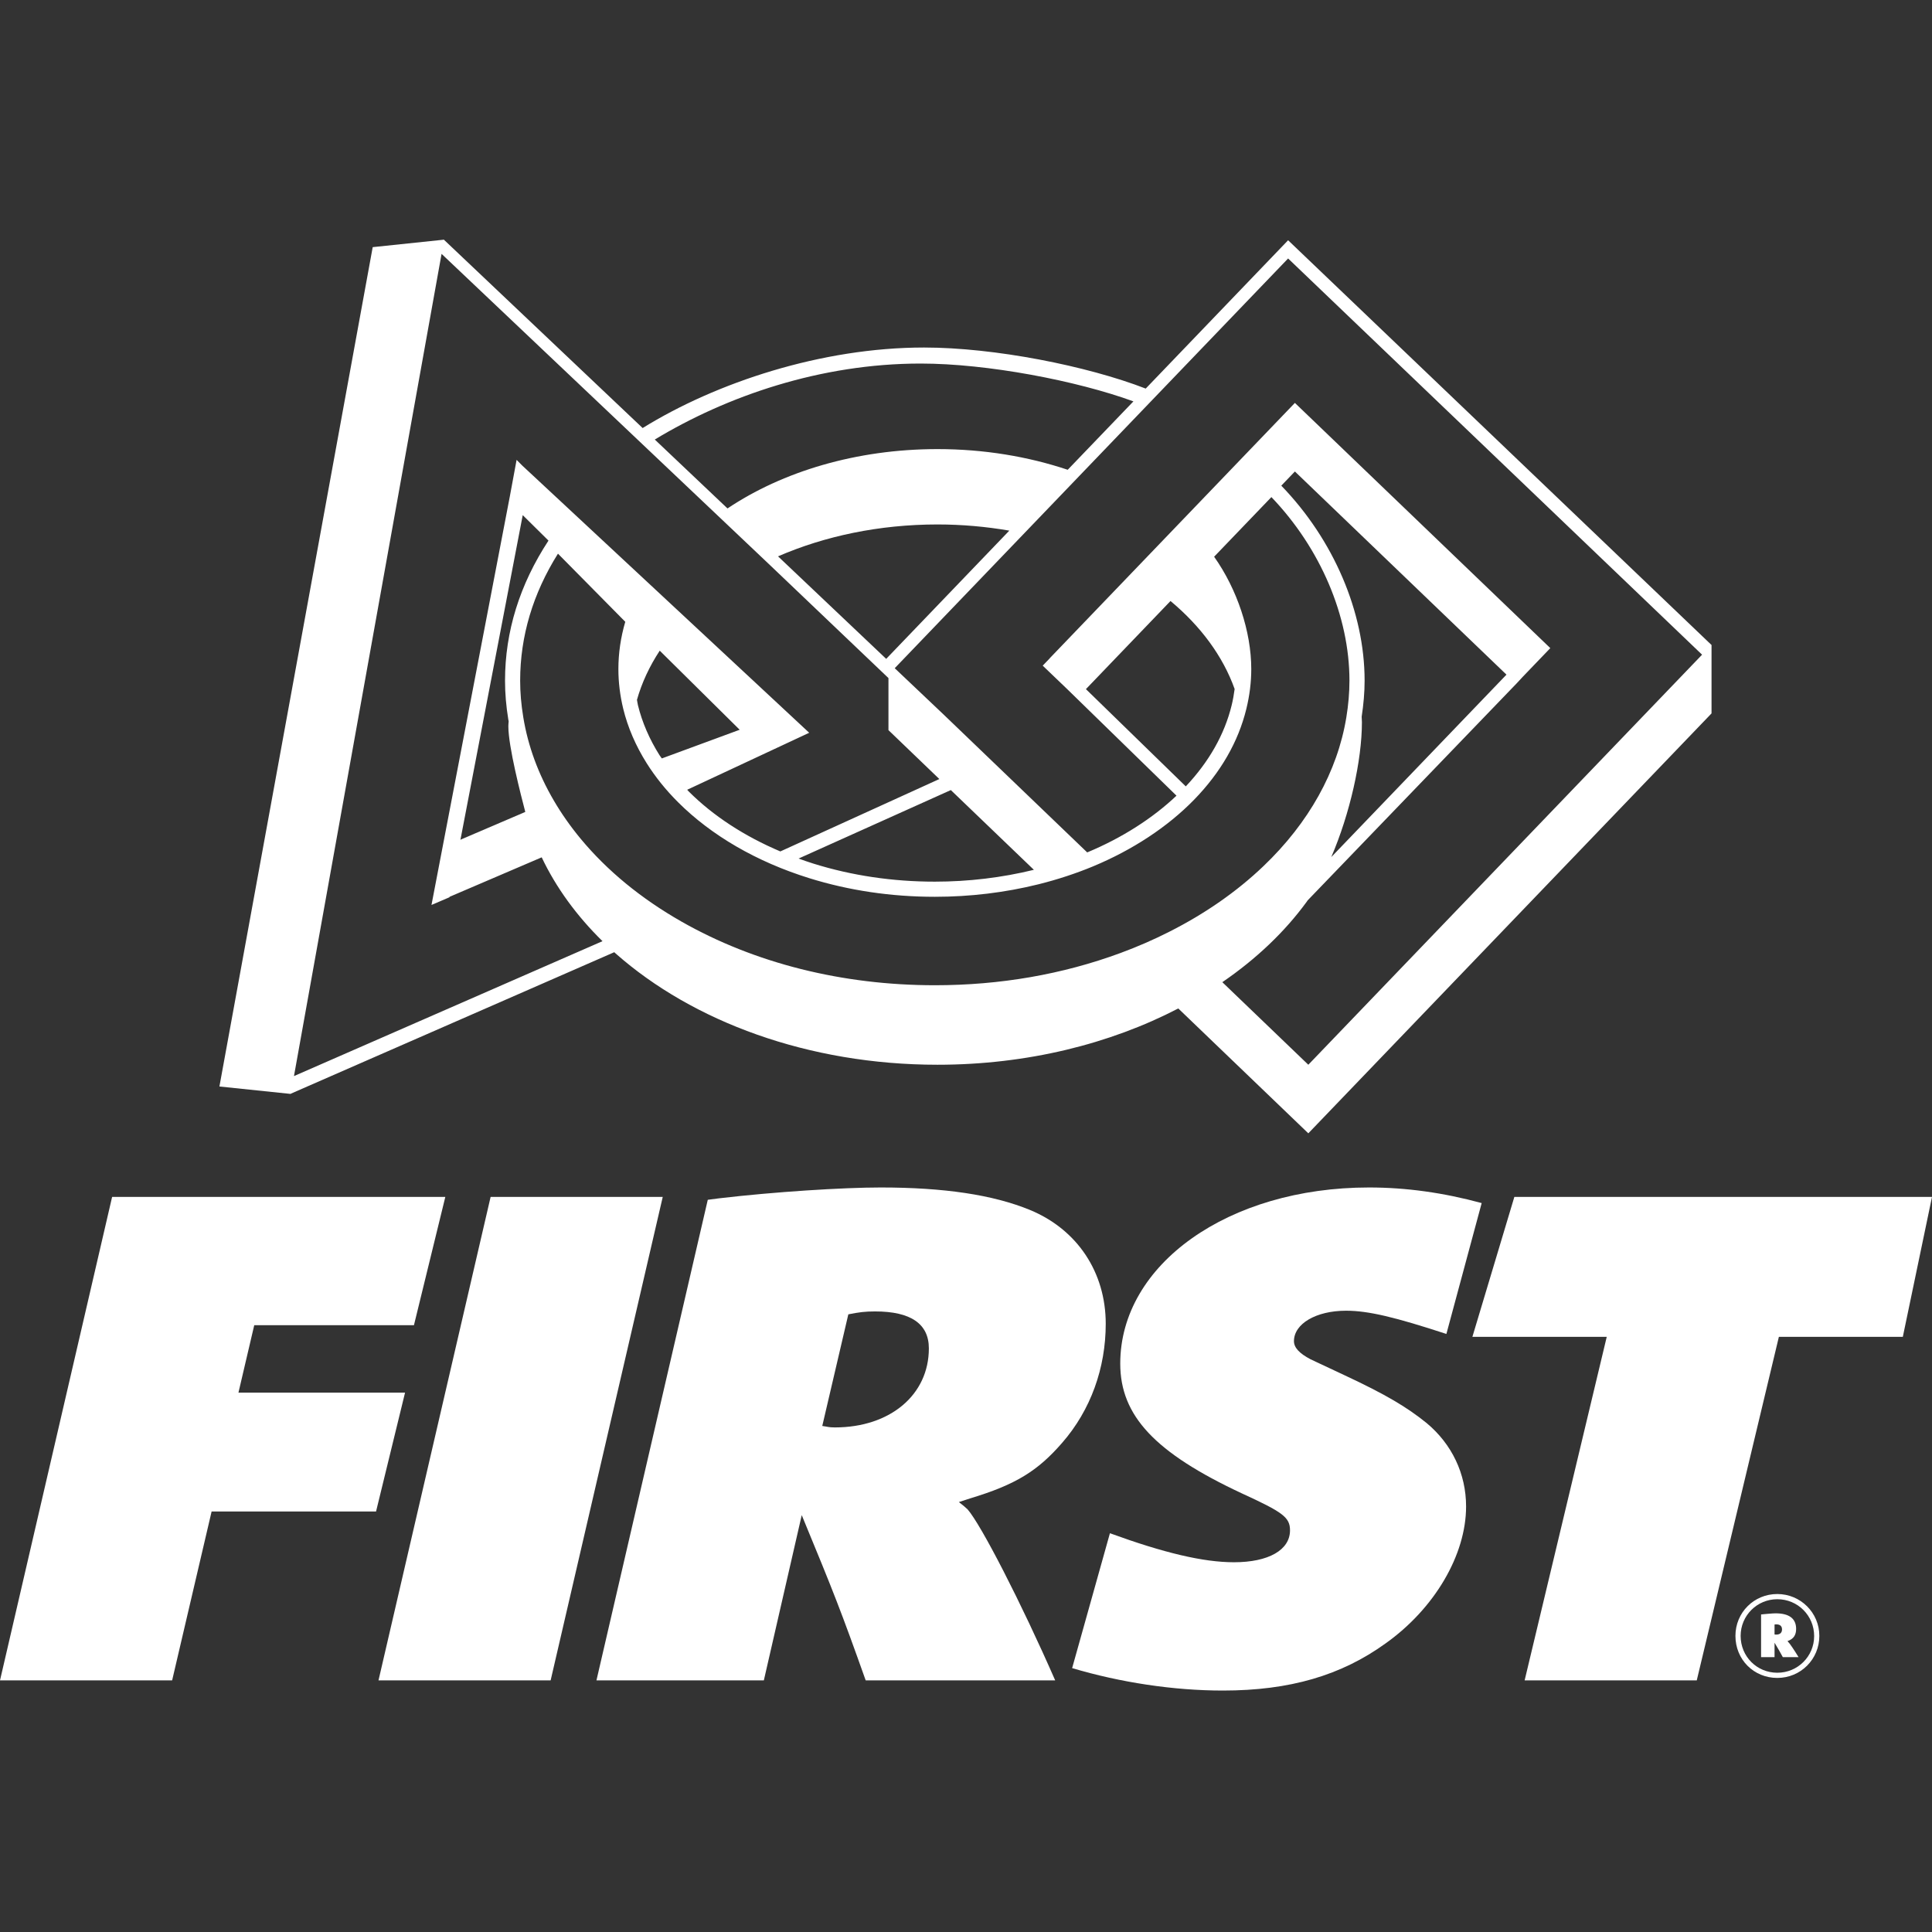 <svg width="500" height="500" viewBox="0 0 500 500" fill="none" xmlns="http://www.w3.org/2000/svg">
<rect x="0" y="0" width="500" height="500" fill="#333333" stroke="none"/>
<path d="M115.939 218.696L113.223 232.901L140.292 221.293C138.563 217.656 137.175 213.893 136.17 210.03L115.939 218.696Z" fill="white"/>
<path d="M338.592 275.555L316.338 254.186C325.087 248.198 332.491 241.173 338.192 233.352C338.27 233.249 338.342 233.126 338.418 233.017L392.546 176.817L394.154 175.086L401.219 167.732L335.118 104.272L271.663 170.36L271.676 170.374L269.853 172.27L275.993 178.149L304.476 205.921C298.24 211.82 290.321 216.876 281.379 220.597C281.377 220.599 281.368 220.599 281.364 220.601L244.112 184.832L231.555 172.931L333.362 66.893L440.497 169.433L338.592 275.555ZM352.401 185.471C352.885 182.301 353.159 179.162 353.159 176.148C353.159 158.383 345.114 139.655 331.598 125.688L335.118 122.02L389.874 174.597L344.536 221.806C349.35 210.612 352.464 196.803 352.464 186.898C352.464 186.479 352.44 185.992 352.401 185.471ZM306.883 203.516L281.036 178.345L302.927 155.541C310.715 162.035 316.477 169.791 319.523 178.317C319.334 179.707 319.097 181.108 318.754 182.512C316.911 190.059 312.905 197.116 306.883 203.516ZM302.588 241.147C298.594 243.178 294.36 245.02 289.993 246.632C274.996 252.17 258.823 254.979 241.929 254.979C217.98 254.979 195.308 249.284 176.374 238.508C165.908 232.549 157.116 225.327 150.246 217.036C147.617 213.858 145.296 210.553 143.342 207.205C139.305 200.323 136.644 193.068 135.43 185.651C134.881 182.342 134.616 179.231 134.616 176.148C134.616 164.677 137.906 153.634 144.401 143.288L161.82 160.918C160.636 164.964 160.038 169.074 160.038 173.161C160.038 176.557 160.462 180.015 161.294 183.437C162.479 188.276 164.523 193.01 167.357 197.514C169.602 201.077 172.335 204.477 175.479 207.61C184.123 216.243 195.851 223.037 209.4 227.259C219.677 230.463 230.625 232.088 241.929 232.088C251.056 232.088 260.077 231.006 268.741 228.857C273.675 227.627 278.435 226.061 282.884 224.215C293.137 219.946 302.16 214.001 308.984 207.014C315.912 199.906 320.477 191.973 322.558 183.437C323.399 179.992 323.827 176.535 323.827 173.161C323.827 163.458 320.17 152.478 314.213 144.081L329.035 128.645C341.72 141.867 349.237 159.48 349.237 176.148C349.237 179.209 348.966 182.41 348.431 185.651C346.142 199.63 338.724 212.945 326.977 224.157C320.094 230.734 311.888 236.45 302.588 241.147ZM131.562 186.288C131.583 186.412 131.62 186.531 131.641 186.661C131.596 187.155 131.561 187.617 131.561 187.987C131.561 193.22 134.77 205.648 136.067 210.606C136.067 210.612 136.071 210.616 136.071 210.623L119.053 217.899L135.282 133.316L141.948 139.907C134.503 151.255 130.701 163.436 130.701 176.148C130.701 179.444 130.984 182.762 131.562 186.288ZM171.283 196.282C171.092 195.993 170.854 195.719 170.671 195.426C168.057 191.28 166.186 186.929 165.1 182.512C164.985 182.045 164.939 181.578 164.845 181.11C166.106 176.659 168.106 172.401 170.739 168.392L191.43 188.86L171.283 196.282ZM267.568 225.108C259.281 227.136 250.658 228.171 241.929 228.171C231.02 228.171 220.466 226.605 210.563 223.519C209.241 223.107 207.953 222.653 206.669 222.192L246.074 204.47L267.568 225.108ZM76.08 278.489L114.277 65.7L198.942 145.938L229.932 175.483V188.96L243.104 201.615L201.953 220.349C192.656 216.411 184.564 211.142 178.248 204.835C178.103 204.692 177.987 204.531 177.844 204.39L209.422 189.64L135.159 120.487L133.695 119.013L131.921 128.59L111.668 234.204L116.319 232.211L116.337 232.099L140.191 221.877C143.921 229.737 149.265 237.044 155.926 243.575L76.08 278.489ZM261.211 137.326L229.347 170.515L201.357 143.985C213.381 138.76 227.499 135.729 242.618 135.729C249.025 135.729 255.245 136.299 261.211 137.326ZM238.264 94.087C255.547 94.087 278.657 98.524 293.328 103.875L276.377 121.521L276.323 121.579C266.082 118.153 254.669 116.226 242.618 116.226C221.583 116.226 202.48 122.07 188.277 131.584L188.065 131.384L169.458 113.751C188.133 102.478 212.358 94.087 238.264 94.087ZM442.943 166.926V166.882L442.922 166.908L333.362 62.178L296.509 100.564C281.283 94.674 257.341 89.938 239.141 89.938C212.668 89.938 185.375 98.978 166.314 110.777L114.927 62.079L114.935 62.024L114.876 62.029L114.842 61.996L114.833 62.035L96.456 63.96L56.785 281.184L75.251 283.107L75.262 283.045L158.973 246.429C159.108 246.547 159.233 246.672 159.369 246.795C179.285 264.365 209.181 275.555 242.618 275.555C265.819 275.555 287.297 270.155 304.938 260.987L338.592 293.305L442.943 184.628V166.952L442.954 166.939L442.943 166.926Z" fill="white"/>
<path d="M29.017 309.756H115.249L107.129 342.962H65.798L61.712 360.41H104.828L97.321 391.176H54.764L44.547 434.886H0L29.017 309.756Z" fill="white"/>
<path d="M126.973 309.756H171.519L142.502 434.886H97.955L126.973 309.756Z" fill="white"/>
<path d="M216.072 369.415C230.377 369.415 240.388 360.971 240.388 348.967C240.388 342.586 235.689 339.398 226.493 339.398C223.838 339.398 222.408 339.586 219.547 340.149L212.803 369.037C214.234 369.227 214.438 369.415 216.072 369.415ZM183.173 310.507L186.034 310.132C200.337 308.443 218.117 307.318 227.924 307.318C244.271 307.318 256.941 309.194 266.546 313.132C278.806 318.199 286.163 329.268 286.163 342.586C286.163 354.029 282.28 364.911 274.922 373.355C268.587 380.669 262.868 384.233 251.015 387.798L248.153 388.736C249.381 389.675 249.789 390.05 250.402 390.613C253.876 394.553 264.298 414.814 273.086 434.886H224.042C217.707 417.064 215.868 412.374 207.49 392.113L197.681 434.886H154.361L183.173 310.507Z" fill="white"/>
<path d="M391.914 309.756H500L492.448 345.98H460.37L439.118 434.886H394.571L415.823 345.98H381.051L391.914 309.756Z" fill="white"/>
<path d="M459.672 423.033C460.637 423.033 461.185 422.57 461.185 421.688C461.185 420.847 460.678 420.384 459.714 420.384C459.503 420.384 459.462 420.384 459.251 420.428V422.989C459.418 423.033 459.503 423.033 459.672 423.033ZM455.766 417.823C456.314 417.782 456.396 417.74 457.489 417.656C458.58 417.571 459.042 417.529 459.503 417.529C463.075 417.529 464.837 418.915 464.837 421.562C464.837 423.156 464.168 424.124 462.738 424.671L462.571 424.712C462.694 424.797 462.738 424.838 462.779 424.921C463.157 425.257 464.417 427.147 465.469 428.87H461.395C460.554 427.315 460.302 426.895 459.251 425.134V428.87H455.766V417.823ZM459.966 432.903C465.258 432.903 469.501 428.66 469.501 423.411C469.501 418.118 465.258 413.875 459.966 413.875C454.715 413.875 450.474 418.118 450.474 423.367C450.474 428.701 454.675 432.903 459.966 432.903ZM459.966 412.531C465.971 412.531 470.844 417.362 470.844 423.367C470.844 429.416 466.014 434.247 459.966 434.247C453.876 434.247 449.129 429.498 449.129 423.367C449.129 417.321 453.917 412.531 459.966 412.531Z" fill="white"/>
<path d="M277.468 431.706C289.993 435.427 303.689 437.513 316.483 437.513C333.853 437.513 347.137 433.574 358.577 425.319C371.246 416.313 379.421 402.433 379.421 389.864C379.421 381.419 375.745 373.728 369.206 368.285C364.096 364.162 358.784 360.971 347.953 355.906L339.167 351.781C336.304 350.277 334.874 348.778 334.874 347.09C334.874 342.586 340.597 339.212 348.362 339.212C354.171 339.212 361.095 340.9 374.324 345.226L383.456 311.353C373.562 308.666 363.92 307.318 354.287 307.318C317.915 307.318 289.919 327.202 289.919 352.904C289.919 366.411 298.909 375.979 321.387 386.485C332.013 391.362 333.853 392.677 333.853 396.053C333.853 401.118 328.335 404.309 319.345 404.309C311.376 404.309 301.16 401.87 287.262 396.803L287.245 396.808L277.468 431.706Z" fill="white"/>
</svg>
